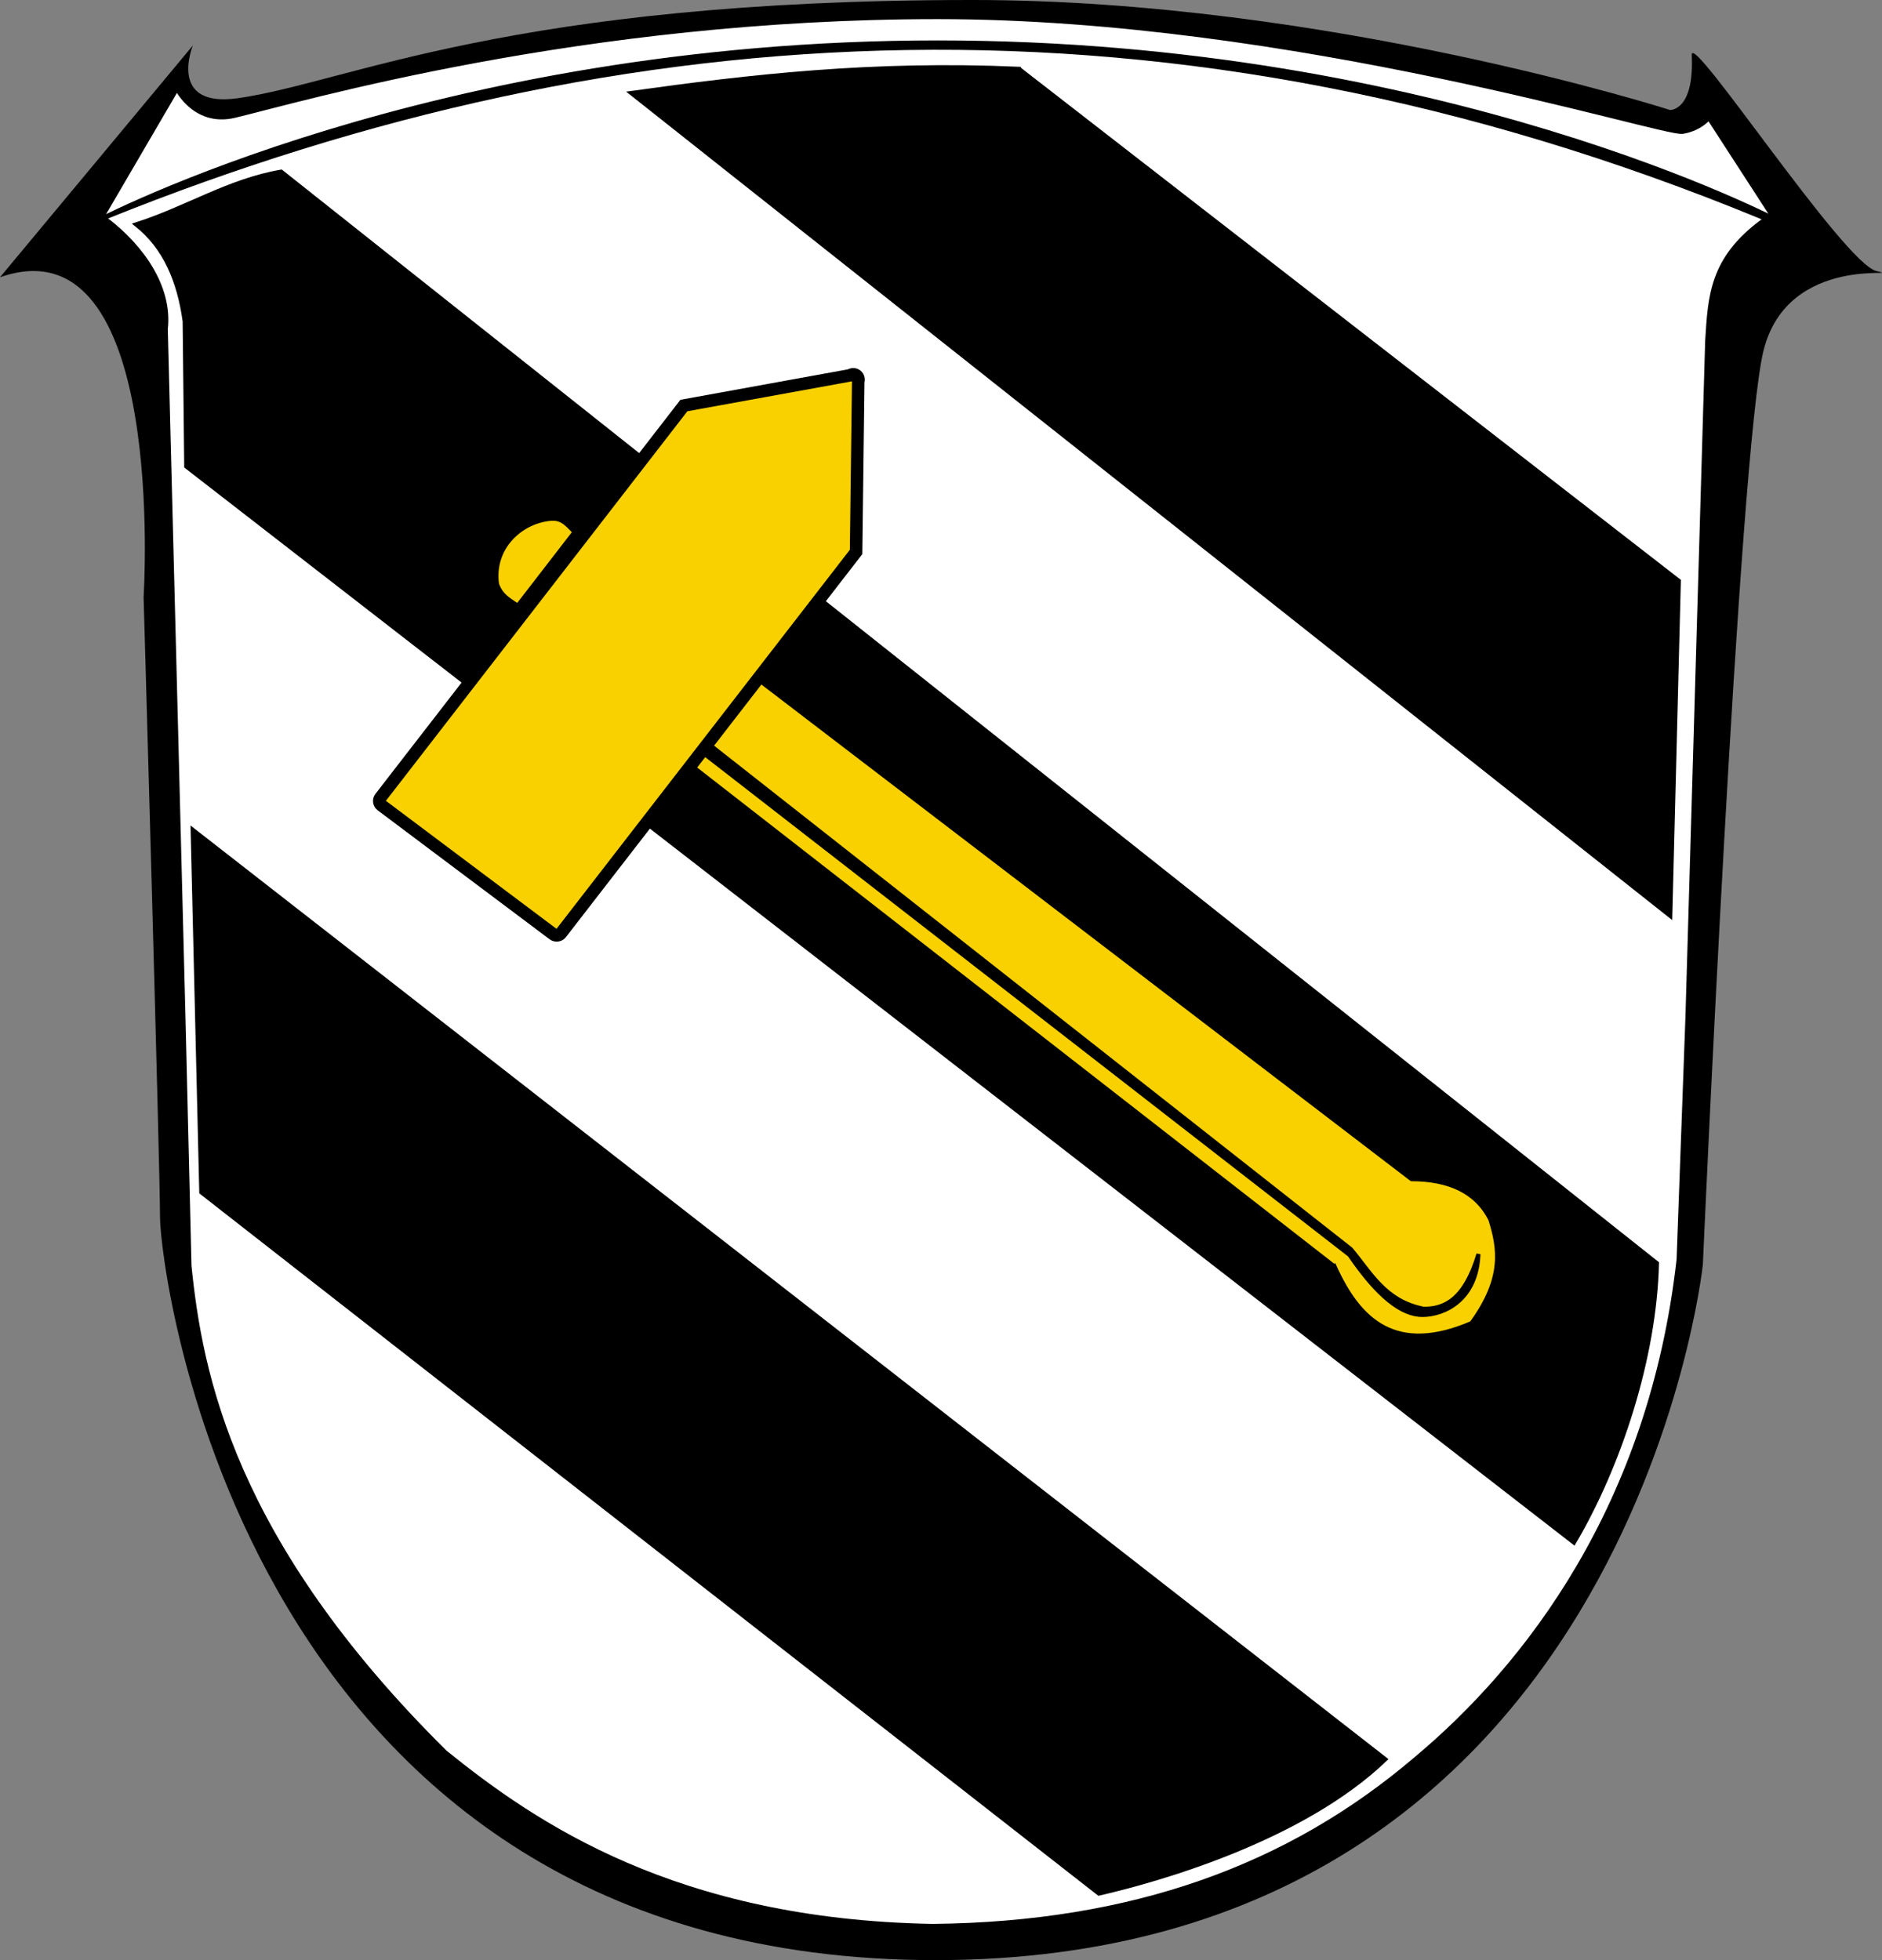 <svg height="481.887" width="462.612" xmlns="http://www.w3.org/2000/svg"><rect width="100%" height="100%" fill="#808080" stroke="none"/><path d="m0 68.164 47.404-56.979s-6.349 15.442 11.095 12.956c27.23-3.883 66.564-24.141 180.543-24.141 87.136 0 171.466 27.04 171.466 27.04s6.003.29 5.336-13.519c-.3-6.22 37.318 51.181 45.389 53.112 8.071 1.932-21.679-4.636-27.73 19.505-6.051 24.145-14.929 224.819-14.929 224.819s-18.152 170.93-188.61 170.93c-170.458 0-190.628-169.965-190.628-182.52 0-12.554-4.037-152.578-4.037-152.578s6.053-93.11-35.3-78.625z"/><path d="m437.324 54.9s-82.89-44.026-206.82-44.026c-123.929 0-206.821 44.026-206.821 44.026l19.818-33.94s4.208 9.445 14.086 7.083c16.222-3.876 85.509-24.278 172.916-24.278 87.407 0 178.567 28.996 183.088 28.211 4.522-.784 6.505-3.679 6.505-3.679z" fill="#fff" stroke="#000" stroke-width="1.875"/><path d="m229.321 472.979c48.935-.5 87.332-14.481 118.34-40.942 27.154-22.655 57.67-62.043 64.46-122.455l2.176-59.622 4.85-166.165c.689-10.925.99-20.425 13.871-29.877-145.026-59.817-279.862-51.091-406.439-.216 8.6 6.591 15.861 16.608 14.671 27.226l4.339 169.067 1.479 61.159c2.663 26.448 10.472 67.54 62.703 119.246 21.919 17.699 56.472 41.488 119.55 42.58z" fill="#fff" fill-rule="evenodd"/><g stroke="#000"><path d="m47.355 203.989 293.181 228.524c-20.553 19.769-56.188 29.761-70.428 33.023l-220.627-172.402z" fill-rule="evenodd"/><path d="m45.781 114.683 341.107 264.564c11.107-18.814 19.868-45.399 20.404-68.689l-338.171-268.358c-12.786 2.173-23.198 8.973-35.666 12.973 7.096 5.597 10.57 13.91 11.94 23.801z" fill-rule="evenodd"/><path d="m250.457 16.914 162.212 125.884-2.099 82.391-255.434-202.323c29.185-4.055 59.076-7.545 95.321-5.953z" fill-rule="evenodd"/><path d="m328.052 311.366-158.964-123.83.754-.995c1.258-1.659.367-.802 1.663-2.461l160.219 124.46c6.88 10.113 12.8 14.751 17.905 14.746 5.469-.005 13.391-3.775 13.782-14.976-3.289 10.952-8.149 13.531-13.51 13.434-9.466-1.873-12.96-8.864-17.851-14.657l-158.949-125.054c5.403-8.467 7.556-7.838 11.873-14.482l.78-.957 77.267 59.101 83.934 64.2c9.067.057 15.879 2.933 19.391 9.934 2.174 6.992 3.457 14.342-4.623 25.436-18.531 7.953-27.564-.451-33.669-13.899z" fill="#f9d100" stroke-width=".989"/><path d="m210.434 135.691-72.55 93.764c-.212.287-.535.461-.88.495-.339.044-.705-.042-.977-.257l-42.289-31.731c-.572-.452-.679-1.282-.237-1.848l74.603-96.414 40.86-7.431c.476-.337 1.108-.328 1.573.026.278.224.451.537.495.881.026.204-.004.425-.073.63z" fill="#f9d100" stroke-width="3.079"/><path d="m121.151 143.869c-1.397-9.855 6.407-16.803 14.326-17.375 3.742-.24 5.243 2.595 7.144 4.195l-15.164 19.646c-2.271-1.775-4.945-2.643-6.306-6.466z" fill="#f9d100" stroke-width="3.079"/></g></svg>